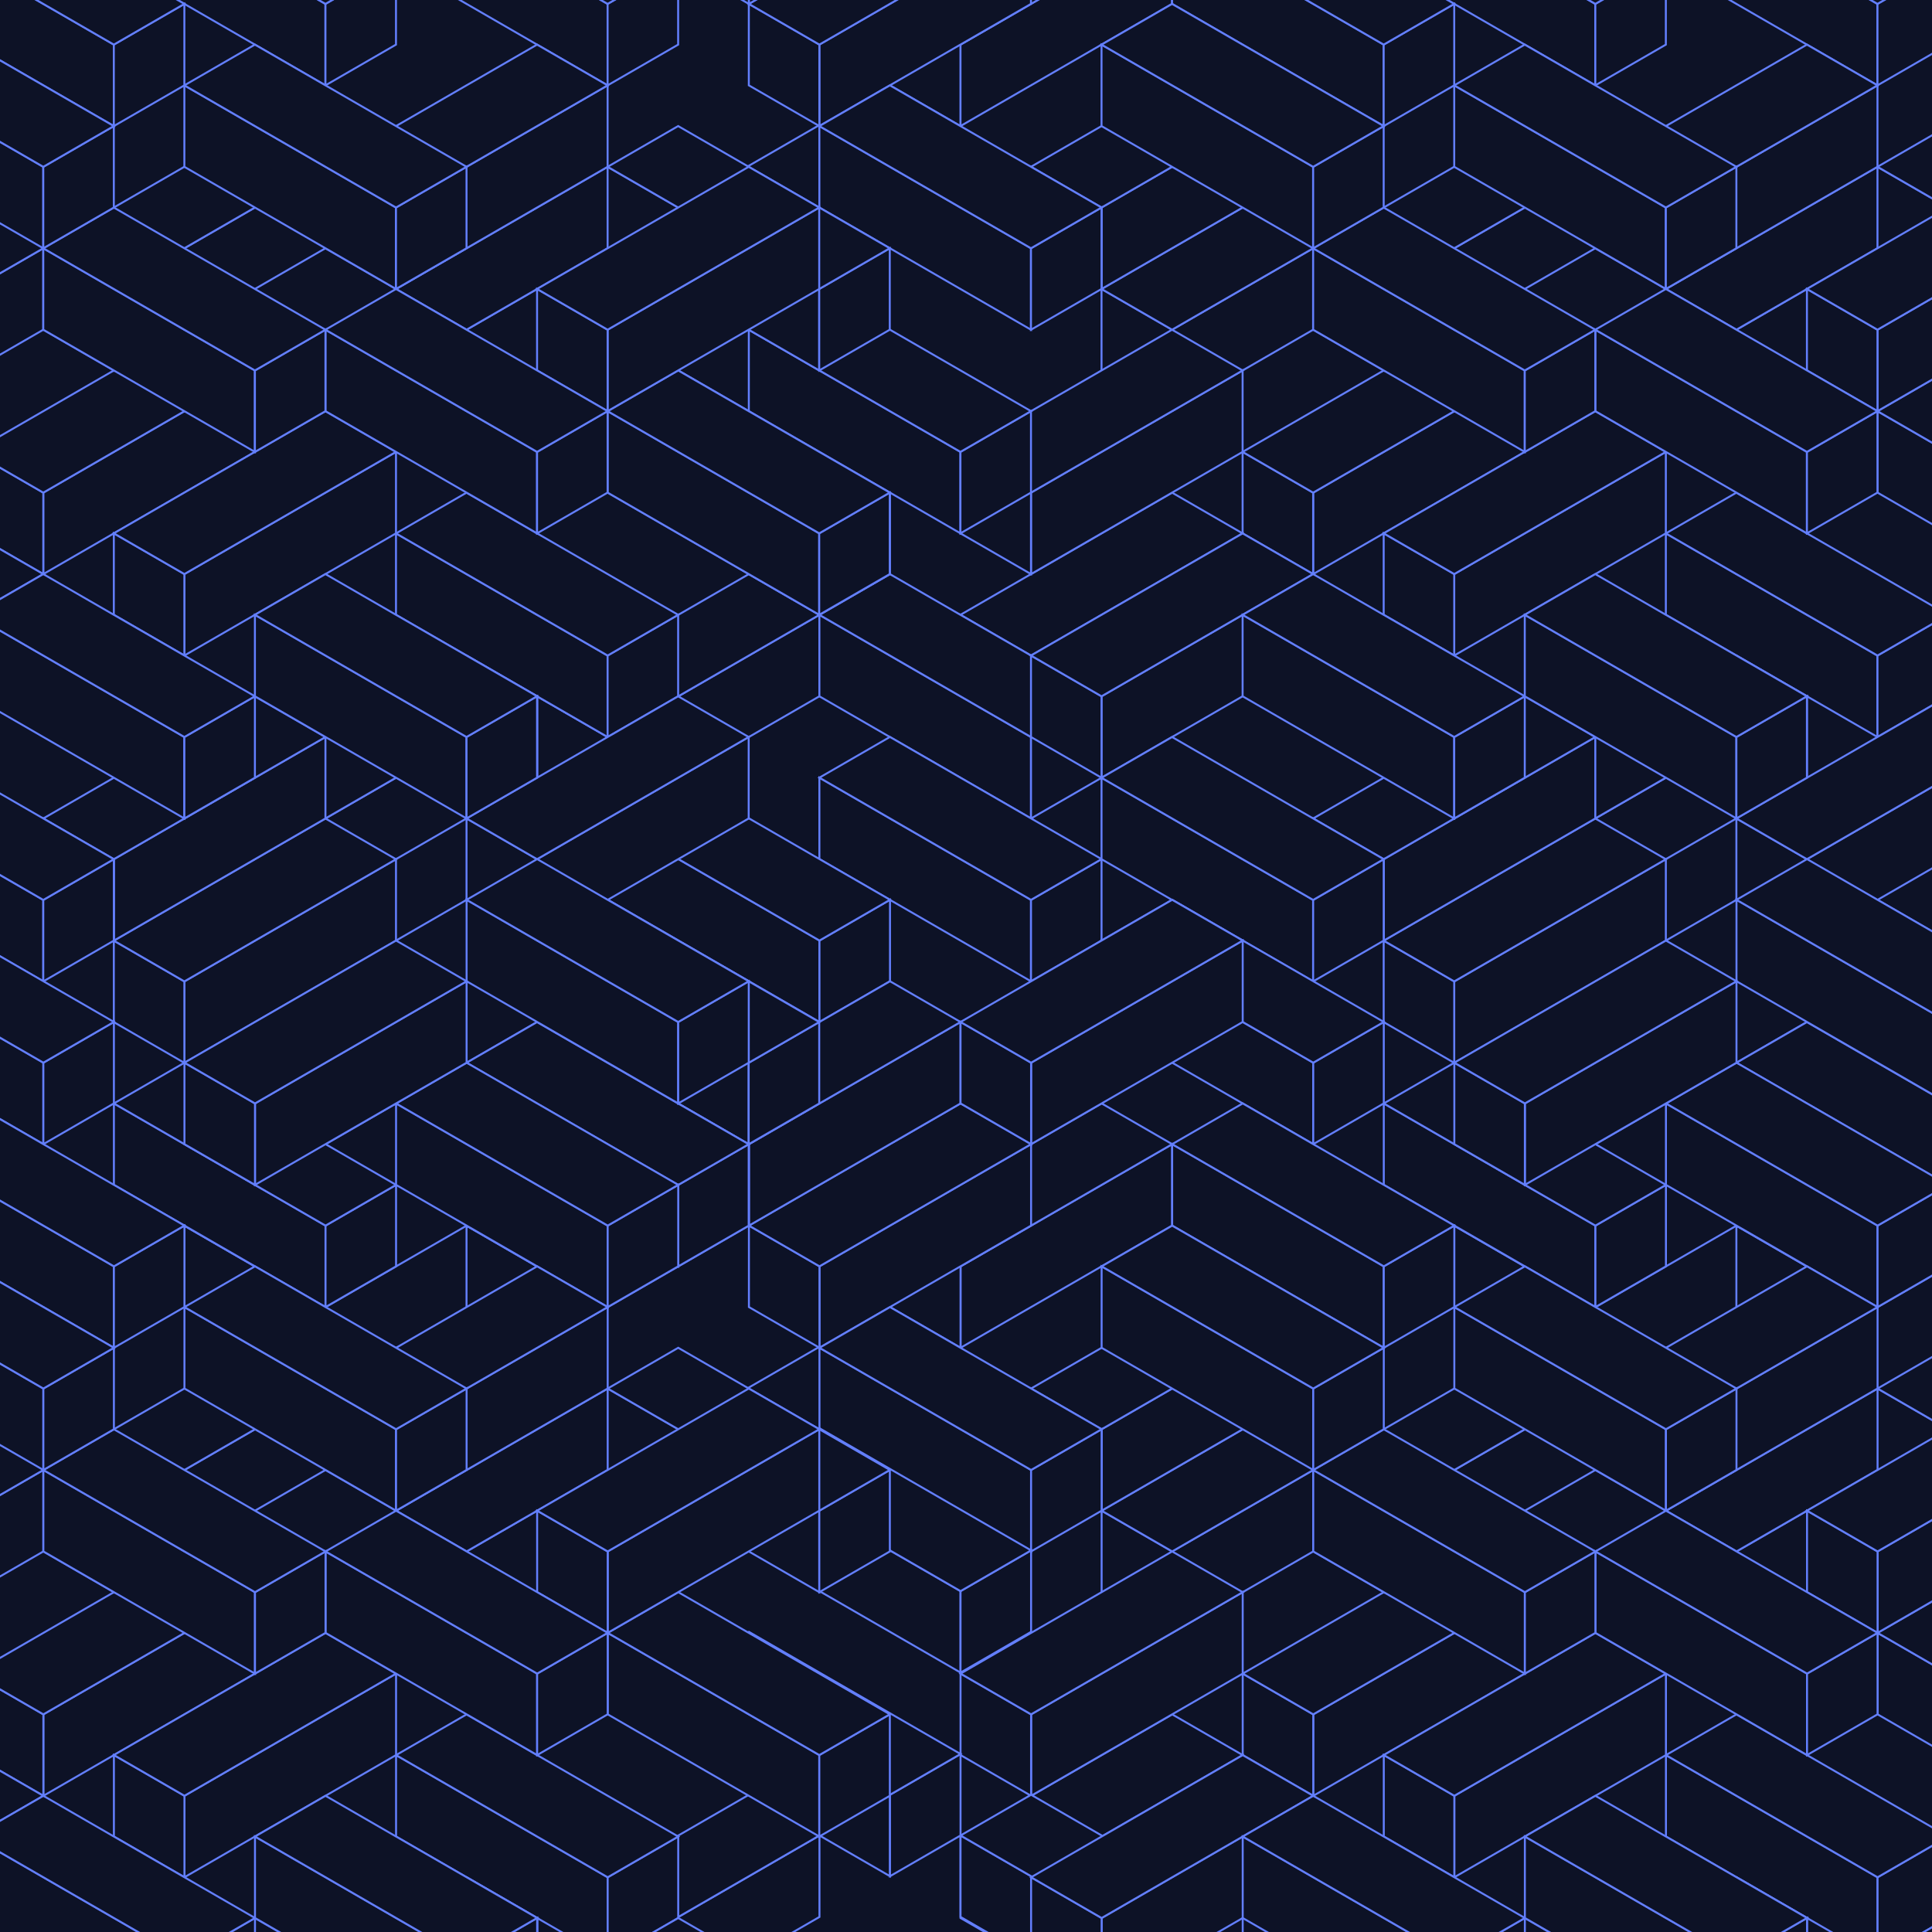 <?xml version="1.0" encoding="UTF-8"?>
<svg id="Calque_1" xmlns="http://www.w3.org/2000/svg" viewBox="0 0 985.99 985.99">
    <defs>
        <style>
            .cls-1 {
                fill: #0d1226;
                stroke: #637ffd;
                stroke-miterlimit: 10;
            }
        </style>
    </defs>
    <rect class="cls-1" x="-103.87" y="-49.97" width="1152.03" height="1080.76" />
    <g>
        <g>
            <polygon class="cls-1" points="886.16 209.84 886.16 168.27 994.16 105.92 994.16 147.49 886.16 209.84" />
            <polygon class="cls-1" points="886.16 209.84 850.16 189.06 850.16 147.48 886.16 168.27 886.16 209.84" />
            <polygon class="cls-1" points="958.16 85.14 850.16 147.48 886.16 168.27 994.16 105.92 958.16 85.14" />
        </g>
        <g>
            <polygon class="cls-1" points="814.16 43.56 814.16 1.99 706.16 -60.37 706.16 -18.8 814.16 43.56" />
            <polygon class="cls-1" points="814.16 43.56 850.16 22.77 850.16 -18.81 814.16 1.99 814.16 43.56" />
            <polygon class="cls-1" points="742.16 -81.15 850.16 -18.81 814.16 1.99 706.16 -60.37 742.16 -81.15" />
        </g>
        <g>
            <polygon class="cls-1" points="958.16 43.56 958.16 1.99 850.16 -60.37 850.16 -18.8 958.16 43.56" />
            <polygon class="cls-1" points="958.16 43.56 994.16 22.77 994.16 -18.81 958.16 1.99 958.16 43.56" />
            <polygon class="cls-1" points="886.16 -81.15 994.16 -18.81 958.16 1.99 850.16 -60.37 886.16 -81.15" />
        </g>
        <g>
            <polygon class="cls-1" points="1066.16 189.05 1066.16 147.48 958.16 85.13 958.16 126.7 1066.16 189.05" />
            <polygon class="cls-1" points="994.16 64.34 1102.16 126.69 1066.16 147.48 958.16 85.13 994.16 64.34" />
        </g>
        <g>
            <polygon class="cls-1" points="1066.16 313.76 1066.16 272.19 958.16 209.83 958.16 251.4 1066.16 313.76" />
            <polygon class="cls-1" points="994.16 189.05 1102.16 251.39 1066.16 272.19 958.16 209.83 994.16 189.05" />
        </g>
        <g>
            <polygon class="cls-1" points="958.16 376.13 958.16 334.56 850.16 272.21 850.16 313.78 958.16 376.13" />
            <polygon class="cls-1" points="958.16 376.13 994.16 355.35 994.16 313.77 958.16 334.56 958.16 376.13" />
            <polygon class="cls-1" points="886.16 251.42 994.16 313.77 958.16 334.56 850.16 272.21 886.16 251.42" />
        </g>
        <g>
            <polygon class="cls-1" points="598.16 209.84 598.16 168.27 706.16 105.92 706.16 147.49 598.16 209.84" />
            <polygon class="cls-1" points="598.16 209.84 562.16 189.06 562.16 147.48 598.16 168.27 598.16 209.84" />
            <polygon class="cls-1" points="670.16 85.14 562.16 147.48 598.16 168.27 706.16 105.92 670.16 85.14" />
        </g>
        <g>
            <polygon class="cls-1" points="346.16 188.53 346.16 146.96 454.16 84.61 454.16 126.17 346.16 188.53" />
            <polygon class="cls-1" points="346.16 188.53 310.16 167.74 310.16 126.17 346.16 146.96 346.16 188.53" />
            <polygon class="cls-1" points="418.16 63.82 310.16 126.17 346.16 146.96 454.16 84.61 418.16 63.82" />
        </g>
        <g>
            <polygon class="cls-1" points="562.16 147.48 562.16 105.91 670.16 43.56 670.16 85.13 562.16 147.48" />
            <polygon class="cls-1" points="562.16 147.48 526.16 126.7 526.16 85.12 562.16 105.91 562.16 147.48" />
            <polygon class="cls-1" points="634.16 22.77 526.16 85.12 562.16 105.91 670.16 43.56 634.16 22.77" />
        </g>
        <g>
            <polygon class="cls-1" points="670.16 292.99 670.16 251.42 778.16 189.07 778.16 230.64 670.16 292.99" />
            <polygon class="cls-1" points="670.16 292.99 634.16 272.21 634.16 230.63 670.16 251.42 670.16 292.99" />
            <polygon class="cls-1" points="742.16 168.28 634.16 230.63 670.16 251.42 778.16 189.07 742.16 168.28" />
        </g>
        <g>
            <polygon class="cls-1" points="526.16 376.13 526.16 334.56 634.16 272.21 634.16 313.78 526.16 376.13" />
            <polygon class="cls-1" points="526.16 376.13 490.16 355.35 490.16 313.77 526.16 334.56 526.16 376.13" />
            <polygon class="cls-1" points="598.16 251.42 490.16 313.77 526.16 334.56 634.16 272.21 598.16 251.42" />
        </g>
        <g>
            <polygon class="cls-1" points="526.16 292.98 526.16 251.41 634.16 189.06 634.16 230.63 526.16 292.98" />
            <polygon class="cls-1" points="526.16 292.98 490.16 272.2 490.16 230.62 526.16 251.41 526.16 292.98" />
            <polygon class="cls-1" points="598.16 168.27 490.16 230.62 526.16 251.41 634.16 189.06 598.16 168.27" />
        </g>
        <g>
            <polygon class="cls-1" points="490.16 64.34 490.16 22.77 598.16 -39.58 598.16 1.99 490.16 64.34" />
            <polygon class="cls-1" points="490.16 64.34 454.16 43.56 454.16 1.98 490.16 22.77 490.16 64.34" />
            <polygon class="cls-1" points="562.16 -60.37 454.16 1.98 490.16 22.77 598.16 -39.58 562.16 -60.37" />
        </g>
        <g>
            <polygon class="cls-1" points="418.16 64.33 418.16 22.76 526.16 -39.59 526.16 1.98 418.16 64.33" />
            <polygon class="cls-1" points="418.16 64.33 382.16 43.55 382.16 1.97 418.16 22.76 418.16 64.33" />
            <polygon class="cls-1" points="490.16 -60.38 382.16 1.97 418.16 22.76 526.16 -39.59 490.16 -60.38" />
        </g>
        <g>
            <polygon class="cls-1" points="382.16 1.99 382.16 -39.58 490.16 -101.93 490.16 -60.37 382.16 1.99" />
            <polygon class="cls-1" points="382.16 1.99 346.16 -18.8 346.16 -60.38 382.16 -39.58 382.16 1.99" />
        </g>
        <g>
            <polygon class="cls-1" points="850.16 147.48 850.16 105.91 958.16 43.56 958.16 85.13 850.16 147.48" />
            <polygon class="cls-1" points="850.16 147.48 814.16 126.7 814.16 85.12 850.16 105.91 850.16 147.48" />
            <polygon class="cls-1" points="922.16 22.77 814.16 85.12 850.16 105.91 958.16 43.56 922.16 22.77" />
        </g>
        <g>
            <polygon class="cls-1" points="706.16 189.04 706.16 147.47 814.16 85.12 814.16 126.69 706.16 189.04" />
            <polygon class="cls-1" points="706.16 189.04 670.16 168.26 670.16 126.68 706.16 147.47 706.16 189.04" />
            <polygon class="cls-1" points="778.16 64.33 670.16 126.68 706.16 147.47 814.16 85.12 778.16 64.33" />
        </g>
        <g>
            <polygon class="cls-1" points="742.16 334.54 742.16 292.97 850.16 230.62 850.16 272.19 742.16 334.54" />
            <polygon class="cls-1" points="742.16 334.54 706.16 313.76 706.16 272.18 742.16 292.97 742.16 334.54" />
            <polygon class="cls-1" points="814.16 209.83 706.16 272.18 742.16 292.97 850.16 230.62 814.16 209.83" />
        </g>
        <g>
            <polygon class="cls-1" points="814.16 459.25 814.16 417.68 922.16 355.33 922.16 396.9 814.16 459.25" />
            <polygon class="cls-1" points="814.16 459.25 778.16 438.47 778.16 396.89 814.16 417.68 814.16 459.25" />
            <polygon class="cls-1" points="886.16 334.54 778.16 396.89 814.16 417.68 922.16 355.33 886.16 334.54" />
        </g>
        <g>
            <polygon class="cls-1" points="922.16 480.05 922.16 438.48 1030.16 376.13 1030.16 417.7 922.16 480.05" />
            <polygon class="cls-1" points="922.16 480.05 886.16 459.27 886.16 417.69 922.16 438.48 922.16 480.05" />
            <polygon class="cls-1" points="994.16 355.35 886.16 417.69 922.16 438.48 1030.16 376.13 994.16 355.35" />
        </g>
        <g>
            <polygon class="cls-1" points="814.16 583.96 814.16 542.39 922.16 480.03 922.16 521.6 814.16 583.96" />
            <polygon class="cls-1" points="814.16 583.96 778.16 563.17 778.16 521.59 814.16 542.39 814.16 583.96" />
            <polygon class="cls-1" points="886.16 459.25 778.16 521.59 814.16 542.39 922.16 480.03 886.16 459.25" />
        </g>
        <g>
            <polygon class="cls-1" points="958.16 209.83 958.16 168.27 1066.16 105.91 1066.16 147.48 958.16 209.83" />
            <polygon class="cls-1" points="958.16 209.83 922.16 189.05 922.16 147.47 958.16 168.27 958.16 209.83" />
            <polygon class="cls-1" points="1030.16 85.13 922.16 147.47 958.16 168.27 1066.16 105.91 1030.16 85.13" />
        </g>
        <g>
            <polygon class="cls-1" points="850.16 147.48 850.16 105.91 742.16 43.56 742.16 85.13 850.16 147.48" />
            <polygon class="cls-1" points="850.16 147.48 886.16 126.7 886.16 85.12 850.16 105.91 850.16 147.48" />
            <polygon class="cls-1" points="778.16 22.77 886.16 85.12 850.16 105.91 742.16 43.56 778.16 22.77" />
        </g>
        <g>
            <polygon class="cls-1" points="706.16 64.34 706.16 22.77 598.16 -39.58 598.16 1.99 706.16 64.34" />
            <polygon class="cls-1" points="706.16 64.34 742.16 43.56 742.16 1.98 706.16 22.77 706.16 64.34" />
            <polygon class="cls-1" points="634.16 -60.37 742.16 1.98 706.16 22.77 598.16 -39.58 634.16 -60.37" />
        </g>
        <g>
            <polygon class="cls-1" points="922.16 272.19 922.16 230.62 814.16 168.27 814.16 209.83 922.16 272.19" />
            <polygon class="cls-1" points="922.16 272.19 958.16 251.4 958.16 209.82 922.16 230.62 922.16 272.19" />
            <polygon class="cls-1" points="850.16 147.48 958.16 209.82 922.16 230.62 814.16 168.27 850.16 147.48" />
        </g>
        <g>
            <polygon class="cls-1" points="778.16 230.63 778.16 189.06 670.16 126.71 670.16 168.27 778.16 230.63" />
            <polygon class="cls-1" points="778.16 230.63 814.16 209.84 814.16 168.27 778.16 189.06 778.16 230.63" />
            <polygon class="cls-1" points="706.16 105.92 814.16 168.27 778.16 189.06 670.16 126.71 706.16 105.92" />
        </g>
        <g>
            <polygon class="cls-1" points="310.17 417.7 310.17 376.13 418.17 313.78 418.17 355.35 310.17 417.7" />
            <polygon class="cls-1" points="310.17 417.7 274.17 396.92 274.17 355.34 310.17 376.13 310.17 417.7" />
            <polygon class="cls-1" points="382.17 292.99 274.17 355.34 310.17 376.13 418.17 313.78 382.17 292.99" />
        </g>
        <g>
            <polygon class="cls-1" points="526.17 417.71 526.17 376.14 418.17 313.79 418.17 355.36 526.17 417.71" />
            <polygon class="cls-1" points="526.17 417.71 562.17 396.93 562.17 355.35 526.17 376.14 526.17 417.71" />
            <polygon class="cls-1" points="454.17 293 562.17 355.35 526.17 376.14 418.17 313.79 454.17 293" />
        </g>
        <g>
            <polygon class="cls-1" points="418.17 313.78 418.17 272.21 310.17 209.85 310.17 251.42 418.17 313.78" />
            <polygon class="cls-1" points="418.17 313.78 454.17 292.99 454.17 251.41 418.17 272.21 418.17 313.78" />
            <polygon class="cls-1" points="346.17 189.07 454.17 251.41 418.17 272.21 310.17 209.85 346.17 189.07" />
        </g>
        <g>
            <polygon class="cls-1" points="526.17 500.81 526.17 459.24 418.17 396.88 418.17 438.45 526.17 500.81" />
            <polygon class="cls-1" points="526.17 500.81 562.17 480.02 562.17 438.44 526.17 459.24 526.17 500.81" />
            <polygon class="cls-1" points="454.17 376.1 562.17 438.44 526.17 459.24 418.17 396.88 454.17 376.1" />
        </g>
        <g>
            <polygon class="cls-1" points="418.21 521.57 418.21 480 310.21 417.64 310.21 459.21 418.21 521.57" />
            <polygon class="cls-1" points="418.21 521.57 454.21 500.78 454.21 459.2 418.21 480 418.21 521.57" />
            <polygon class="cls-1" points="346.21 396.86 454.21 459.2 418.21 480 310.21 417.64 346.21 396.86" />
        </g>
        <g>
            <polygon class="cls-1" points="670.16 126.71 670.16 85.14 562.16 22.78 562.16 64.35 670.16 126.71" />
            <polygon class="cls-1" points="670.16 126.71 706.16 105.92 706.16 64.34 670.16 85.14 670.16 126.71" />
            <polygon class="cls-1" points="598.16 2 706.16 64.34 670.16 85.14 562.16 22.78 598.16 2" />
        </g>
        <g>
            <polygon class="cls-1" points="526.16 168.27 526.16 126.7 418.16 64.34 418.16 105.91 526.16 168.27" />
            <polygon class="cls-1" points="526.16 168.27 562.16 147.48 562.16 105.9 526.16 126.7 526.16 168.27" />
            <polygon class="cls-1" points="454.16 43.56 562.16 105.9 526.16 126.7 418.16 64.34 454.16 43.56" />
        </g>
        <g>
            <polygon class="cls-1" points="742.16 542.43 742.16 500.86 850.16 438.5 850.16 480.07 742.16 542.43" />
            <polygon class="cls-1" points="742.16 542.43 706.16 521.64 706.16 480.06 742.16 500.86 742.16 542.43" />
            <polygon class="cls-1" points="814.16 417.72 706.16 480.06 742.16 500.86 850.16 438.5 814.16 417.72" />
        </g>
        <g>
            <polygon class="cls-1" points="706.16 480.06 706.16 438.49 814.16 376.14 814.16 417.71 706.16 480.06" />
            <polygon class="cls-1" points="706.16 480.06 670.16 459.28 670.16 417.7 706.16 438.49 706.16 480.06" />
            <polygon class="cls-1" points="778.16 355.36 670.16 417.7 706.16 438.49 814.16 376.14 778.16 355.36" />
        </g>
        <g>
            <polygon class="cls-1" points="562.16 396.92 562.16 355.35 670.16 292.99 670.16 334.56 562.16 396.92" />
            <polygon class="cls-1" points="562.16 396.92 526.16 376.13 526.16 334.55 562.16 355.35 562.16 396.92" />
            <polygon class="cls-1" points="634.16 272.21 526.16 334.55 562.16 355.35 670.16 292.99 634.16 272.21" />
        </g>
        <g>
            <polygon class="cls-1" points="670.16 500.85 670.16 459.28 562.16 396.93 562.16 438.49 670.16 500.85" />
            <polygon class="cls-1" points="670.16 500.85 706.16 480.06 706.16 438.48 670.16 459.28 670.16 500.85" />
            <polygon class="cls-1" points="598.16 376.14 706.16 438.48 670.16 459.28 562.16 396.93 598.16 376.14" />
        </g>
        <g>
            <polygon class="cls-1" points="490.16 272.18 490.16 230.61 382.16 168.26 382.16 209.82 490.16 272.18" />
            <polygon class="cls-1" points="490.16 272.18 526.16 251.39 526.16 209.82 490.16 230.61 490.16 272.18" />
            <polygon class="cls-1" points="418.16 147.47 526.16 209.82 490.16 230.61 382.16 168.26 418.16 147.47" />
        </g>
        <g>
            <polygon class="cls-1" points="742.16 417.7 742.16 376.13 634.16 313.78 634.16 355.35 742.16 417.7" />
            <polygon class="cls-1" points="742.16 417.7 778.16 396.92 778.16 355.34 742.16 376.13 742.16 417.7" />
            <polygon class="cls-1" points="670.16 292.99 778.16 355.34 742.16 376.13 634.16 313.78 670.16 292.99" />
        </g>
        <g>
            <polygon class="cls-1" points="886.16 417.69 886.16 376.12 778.16 313.77 778.16 355.34 886.16 417.69" />
            <polygon class="cls-1" points="886.16 417.69 922.16 396.91 922.16 355.33 886.16 376.12 886.16 417.69" />
            <polygon class="cls-1" points="814.16 292.98 922.16 355.33 886.16 376.12 778.16 313.77 814.16 292.98" />
        </g>
        <g>
            <polygon class="cls-1" points="1030.16 583.96 1030.16 542.39 922.16 480.03 922.16 521.6 1030.16 583.96" />
            <polygon class="cls-1" points="958.16 459.25 1066.16 521.59 1030.16 542.39 922.16 480.03 958.16 459.25" />
        </g>
        <g>
            <polygon class="cls-1" points="922.16 687.89 922.16 646.32 1030.16 583.97 1030.16 625.54 922.16 687.89" />
            <polygon class="cls-1" points="922.16 687.89 886.16 667.11 886.16 625.53 922.16 646.32 922.16 687.89" />
            <polygon class="cls-1" points="994.16 563.18 886.16 625.53 922.16 646.32 1030.16 583.97 994.16 563.18" />
        </g>
        <g>
            <polygon class="cls-1" points="778.16 687.88 778.16 646.31 886.16 583.96 886.16 625.53 778.16 687.88" />
            <polygon class="cls-1" points="778.16 687.88 742.16 667.1 742.16 625.52 778.16 646.31 778.16 687.88" />
            <polygon class="cls-1" points="850.16 563.17 742.16 625.52 778.16 646.31 886.16 583.96 850.16 563.17" />
        </g>
        <g>
            <polygon class="cls-1" points="994.16 646.31 994.16 604.74 886.16 542.39 886.16 583.96 994.16 646.31" />
            <polygon class="cls-1" points="922.16 521.6 1030.16 583.95 994.16 604.74 886.16 542.39 922.16 521.6" />
        </g>
        <g>
            <g>
                <polygon class="cls-1" points="886.21 833.34 886.21 791.77 994.21 729.42 994.21 770.99 886.21 833.34" />
                <polygon class="cls-1" points="886.21 833.34 850.21 812.56 850.21 770.98 886.21 791.77 886.21 833.34" />
                <polygon class="cls-1" points="958.21 708.64 850.21 770.98 886.21 791.77 994.21 729.42 958.21 708.64" />
            </g>
            <g>
                <polygon class="cls-1" points="814.21 667.06 814.21 625.49 706.21 563.13 706.21 604.7 814.21 667.06" />
                <polygon class="cls-1" points="814.21 667.06 850.21 646.27 850.21 604.69 814.21 625.49 814.21 667.06" />
                <polygon class="cls-1" points="742.21 542.35 850.21 604.69 814.21 625.49 706.21 563.13 742.21 542.35" />
            </g>
            <g>
                <polygon class="cls-1" points="670.21 583.91 670.21 542.34 562.21 479.99 562.21 521.56 670.21 583.91" />
                <polygon class="cls-1" points="670.21 583.91 706.21 563.12 706.21 521.55 670.21 542.34 670.21 583.91" />
                <polygon class="cls-1" points="598.21 459.2 706.21 521.55 670.21 542.34 562.21 479.99 598.21 459.2" />
            </g>
            <g>
                <polygon class="cls-1" points="958.21 667.06 958.21 625.49 850.21 563.13 850.21 604.7 958.21 667.06" />
                <polygon class="cls-1" points="958.21 667.06 994.21 646.27 994.21 604.69 958.21 625.49 958.21 667.06" />
                <polygon class="cls-1" points="886.21 542.35 994.21 604.69 958.21 625.49 850.21 563.13 886.21 542.35" />
            </g>
            <g>
                <polygon class="cls-1" points="994.21 563.13 994.21 521.57 886.21 459.21 886.21 500.78 994.21 563.13" />
                <polygon class="cls-1"
                    points="922.21 438.43 1030.21 500.77 994.21 521.57 886.21 459.21 922.21 438.43" />
            </g>
            <g>
                <polygon class="cls-1"
                    points="1066.21 812.55 1066.21 770.98 958.21 708.63 958.21 750.2 1066.21 812.55" />
                <polygon class="cls-1"
                    points="994.21 687.84 1102.21 750.19 1066.21 770.98 958.21 708.63 994.21 687.84" />
            </g>
            <g>
                <polygon class="cls-1"
                    points="1066.21 937.26 1066.21 895.69 958.21 833.33 958.21 874.9 1066.21 937.26" />
                <polygon class="cls-1"
                    points="994.21 812.55 1102.21 874.89 1066.21 895.69 958.21 833.33 994.21 812.55" />
            </g>
            <g>
                <polygon class="cls-1" points="958.21 999.63 958.21 958.06 850.21 895.71 850.21 937.28 958.21 999.63" />
                <polygon class="cls-1" points="958.21 999.63 994.21 978.85 994.21 937.27 958.21 958.06 958.21 999.63" />
                <polygon class="cls-1" points="886.21 874.92 994.21 937.27 958.21 958.06 850.21 895.71 886.21 874.92" />
            </g>
            <g>
                <polygon class="cls-1" points="778.21 604.7 778.21 563.13 886.21 500.78 886.21 542.35 778.21 604.7" />
                <polygon class="cls-1" points="778.21 604.7 742.21 583.92 742.21 542.34 778.21 563.13 778.21 604.7" />
                <polygon class="cls-1" points="850.21 480 742.21 542.34 778.21 563.13 886.21 500.78 850.21 480" />
            </g>
            <g>
                <polygon class="cls-1" points="598.21 833.34 598.21 791.77 706.21 729.42 706.21 770.99 598.21 833.34" />
                <polygon class="cls-1" points="598.21 833.34 562.21 812.56 562.21 770.98 598.21 791.77 598.21 833.34" />
                <polygon class="cls-1" points="670.21 708.64 562.21 770.98 598.21 791.77 706.21 729.42 670.21 708.64" />
            </g>
            <g>
                <polygon class="cls-1" points="346.21 812.03 346.21 770.46 454.21 708.11 454.21 749.67 346.21 812.03" />
                <polygon class="cls-1" points="346.21 812.03 310.21 791.24 310.21 749.66 346.21 770.46 346.21 812.03" />
                <polygon class="cls-1" points="418.21 687.32 310.21 749.66 346.21 770.46 454.21 708.11 418.21 687.32" />
            </g>
            <g>
                <polygon class="cls-1" points="562.21 770.98 562.21 729.41 670.21 667.06 670.21 708.63 562.21 770.98" />
                <polygon class="cls-1" points="562.21 770.98 526.21 750.2 526.21 708.62 562.21 729.41 562.21 770.98" />
                <polygon class="cls-1" points="634.21 646.27 526.21 708.62 562.21 729.41 670.21 667.06 634.21 646.27" />
            </g>
            <g>
                <polygon class="cls-1" points="670.21 916.49 670.21 874.92 778.21 812.57 778.21 854.14 670.21 916.49" />
                <polygon class="cls-1" points="670.21 916.49 634.21 895.71 634.21 854.13 670.21 874.92 670.21 916.49" />
                <polygon class="cls-1" points="742.21 791.78 634.21 854.13 670.21 874.92 778.21 812.57 742.21 791.78" />
            </g>
            <g>
                <polygon class="cls-1" points="526.21 999.63 526.21 958.06 634.21 895.71 634.21 937.28 526.21 999.63" />
                <polygon class="cls-1" points="526.21 999.63 490.21 978.85 490.21 937.27 526.21 958.06 526.21 999.63" />
                <polygon class="cls-1" points="598.21 874.92 490.21 937.27 526.21 958.06 634.21 895.71 598.21 874.92" />
            </g>
            <g>
                <polygon class="cls-1" points="526.21 916.48 526.21 874.91 634.21 812.56 634.21 854.13 526.21 916.48" />
                <polygon class="cls-1" points="526.21 916.48 490.21 895.7 490.21 854.12 526.21 874.91 526.21 916.48" />
                <polygon class="cls-1" points="598.21 791.77 490.21 854.12 526.21 874.91 634.21 812.56 598.21 791.77" />
            </g>
            <g>
                <polygon class="cls-1" points="490.21 687.84 490.21 646.27 598.21 583.92 598.21 625.49 490.21 687.84" />
                <polygon class="cls-1" points="490.21 687.84 454.21 667.06 454.21 625.48 490.21 646.27 490.21 687.84" />
                <polygon class="cls-1" points="562.21 563.13 454.21 625.48 490.21 646.27 598.21 583.92 562.21 563.13" />
            </g>
            <g>
                <polygon class="cls-1" points="418.21 687.83 418.21 646.26 526.21 583.91 526.21 625.48 418.21 687.83" />
                <polygon class="cls-1" points="418.21 687.83 382.21 667.05 382.21 625.47 418.21 646.26 418.21 687.83" />
                <polygon class="cls-1" points="490.21 563.12 382.21 625.47 418.21 646.26 526.21 583.91 490.21 563.12" />
            </g>
            <g>
                <polygon class="cls-1" points="382.21 625.49 382.21 583.92 490.21 521.57 490.21 563.13 382.21 625.49" />
                <polygon class="cls-1" points="382.21 625.49 346.21 604.7 346.21 563.12 382.21 583.92 382.21 625.49" />
                <polygon class="cls-1" points="454.21 500.78 346.21 563.12 382.21 583.92 490.21 521.57 454.21 500.78" />
            </g>
            <g>
                <polygon class="cls-1" points="526.21 583.92 526.21 542.35 634.21 480 634.21 521.57 526.21 583.92" />
                <polygon class="cls-1" points="526.21 583.92 490.21 563.13 490.21 521.56 526.21 542.35 526.21 583.92" />
                <polygon class="cls-1" points="598.21 459.21 490.21 521.56 526.21 542.35 634.21 480 598.21 459.21" />
            </g>
            <g>
                <polygon class="cls-1" points="850.21 770.98 850.21 729.41 958.21 667.06 958.21 708.63 850.21 770.98" />
                <polygon class="cls-1" points="850.21 770.98 814.21 750.2 814.21 708.62 850.21 729.41 850.21 770.98" />
                <polygon class="cls-1" points="922.21 646.27 814.21 708.62 850.21 729.41 958.21 667.06 922.21 646.27" />
            </g>
            <g>
                <polygon class="cls-1" points="706.21 812.54 706.21 770.97 814.21 708.62 814.21 750.19 706.21 812.54" />
                <polygon class="cls-1" points="706.21 812.54 670.21 791.76 670.21 750.18 706.21 770.97 706.21 812.54" />
                <polygon class="cls-1" points="778.21 687.83 670.21 750.18 706.21 770.97 814.21 708.62 778.21 687.83" />
            </g>
            <g>
                <polygon class="cls-1" points="742.21 958.04 742.21 916.47 850.21 854.12 850.21 895.69 742.21 958.04" />
                <polygon class="cls-1" points="742.21 958.04 706.21 937.26 706.21 895.68 742.21 916.47 742.21 958.04" />
                <polygon class="cls-1" points="814.21 833.33 706.21 895.68 742.21 916.47 850.21 854.12 814.21 833.33" />
            </g>
            <g>
                <polygon class="cls-1"
                    points="814.21 1082.75 814.21 1041.18 922.21 978.83 922.21 1020.4 814.21 1082.75" />
                <polygon class="cls-1"
                    points="886.21 958.04 778.21 1020.39 814.21 1041.18 922.21 978.83 886.21 958.04" />
            </g>
            <polygon class="cls-1" points="994.21 978.85 886.21 1041.19 922.21 1061.98 1030.21 999.63 994.21 978.85" />
            <g>
                <polygon class="cls-1"
                    points="958.21 833.33 958.21 791.77 1066.21 729.41 1066.21 770.98 958.21 833.33" />
                <polygon class="cls-1" points="958.21 833.33 922.21 812.55 922.21 770.97 958.21 791.77 958.21 833.33" />
                <polygon class="cls-1"
                    points="1030.21 708.63 922.21 770.97 958.21 791.77 1066.21 729.41 1030.21 708.63" />
            </g>
            <g>
                <polygon class="cls-1" points="850.21 770.98 850.21 729.41 742.21 667.06 742.21 708.63 850.21 770.98" />
                <polygon class="cls-1" points="850.21 770.98 886.21 750.2 886.21 708.62 850.21 729.41 850.21 770.98" />
                <polygon class="cls-1" points="778.21 646.27 886.21 708.62 850.21 729.41 742.21 667.06 778.21 646.27" />
            </g>
            <g>
                <polygon class="cls-1" points="706.21 687.84 706.21 646.27 598.21 583.92 598.21 625.49 706.21 687.84" />
                <polygon class="cls-1" points="706.21 687.84 742.21 667.06 742.21 625.48 706.21 646.27 706.21 687.84" />
                <polygon class="cls-1" points="634.21 563.13 742.21 625.48 706.21 646.27 598.21 583.92 634.21 563.13" />
            </g>
            <g>
                <polygon class="cls-1" points="922.21 895.69 922.21 854.12 814.21 791.77 814.21 833.33 922.21 895.69" />
                <polygon class="cls-1" points="922.21 895.69 958.21 874.9 958.21 833.32 922.21 854.12 922.21 895.69" />
                <polygon class="cls-1" points="850.21 770.98 958.21 833.32 922.21 854.12 814.21 791.77 850.21 770.98" />
            </g>
            <g>
                <polygon class="cls-1" points="778.21 854.13 778.21 812.56 670.21 750.21 670.21 791.77 778.21 854.13" />
                <polygon class="cls-1" points="778.21 854.13 814.21 833.34 814.21 791.77 778.21 812.56 778.21 854.13" />
                <polygon class="cls-1" points="706.21 729.42 814.21 791.77 778.21 812.56 670.21 750.21 706.21 729.42" />
            </g>
            <g>
                <polygon class="cls-1"
                    points="310.21 1040.65 310.21 999.09 418.21 936.73 418.21 978.3 310.21 1040.65" />
                <polygon class="cls-1"
                    points="310.21 1040.65 274.21 1019.87 274.21 978.29 310.21 999.09 310.21 1040.65" />
                <polygon class="cls-1" points="382.21 915.95 274.21 978.29 310.21 999.09 418.21 936.73 382.21 915.95" />
            </g>
            <g>
                <polygon class="cls-1"
                    points="598.21 1040.65 598.21 999.09 490.21 936.73 490.21 978.3 598.21 1040.65" />
                <polygon class="cls-1"
                    points="598.21 1040.65 634.21 1019.87 634.21 978.29 598.21 999.09 598.21 1040.65" />
                <polygon class="cls-1" points="526.21 915.95 634.21 978.29 598.21 999.09 490.21 936.73 526.21 915.95" />
            </g>
            <g>
                <polygon class="cls-1" points="454.21 957.52 454.21 915.95 346.21 853.59 346.21 895.16 454.21 957.52" />
                <polygon class="cls-1" points="454.21 957.52 490.21 936.73 490.21 895.15 454.21 915.95 454.21 957.52" />
                <polygon class="cls-1" points="382.21 832.81 490.21 895.15 454.21 915.95 346.21 853.59 382.21 832.81" />
            </g>
            <g>
                <polygon class="cls-1" points="670.21 750.21 670.21 708.64 562.21 646.28 562.21 687.85 670.21 750.21" />
                <polygon class="cls-1" points="670.21 750.21 706.21 729.42 706.21 687.84 670.21 708.64 670.21 750.21" />
                <polygon class="cls-1" points="598.21 625.5 706.21 687.84 670.21 708.64 562.21 646.28 598.21 625.5" />
            </g>
            <g>
                <polygon class="cls-1" points="526.21 791.77 526.21 750.2 418.21 687.84 418.21 729.41 526.21 791.77" />
                <polygon class="cls-1" points="526.21 791.77 562.21 770.98 562.21 729.4 526.21 750.2 526.21 791.77" />
                <polygon class="cls-1" points="454.21 667.06 562.21 729.4 526.21 750.2 418.21 687.84 454.21 667.06" />
            </g>
            <polygon class="cls-1" points="778.21 978.86 670.21 1041.2 706.21 1061.99 814.21 999.64 778.21 978.86" />
            <g>
                <polygon class="cls-1"
                    points="562.21 1020.42 562.21 978.85 670.21 916.49 670.21 958.06 562.21 1020.42" />
                <polygon class="cls-1"
                    points="562.21 1020.42 526.21 999.63 526.21 958.05 562.21 978.85 562.21 1020.42" />
                <polygon class="cls-1" points="634.21 895.71 526.21 958.05 562.21 978.85 670.21 916.49 634.21 895.71" />
            </g>
            <g>
                <polygon class="cls-1" points="490.21 853.6 490.21 812.03 382.21 749.67 382.21 791.24 490.21 853.6" />
                <polygon class="cls-1" points="490.21 853.6 526.21 832.81 526.21 791.23 490.21 812.03 490.21 853.6" />
                <polygon class="cls-1" points="418.21 728.89 526.21 791.23 490.21 812.03 382.21 749.67 418.21 728.89" />
            </g>
            <g>
                <polygon class="cls-1" points="742.21 1041.2 742.21 999.63 634.21 937.28 634.21 978.85 742.21 1041.2" />
                <polygon class="cls-1"
                    points="742.21 1041.2 778.21 1020.42 778.21 978.84 742.21 999.63 742.21 1041.2" />
                <polygon class="cls-1" points="670.21 916.49 778.21 978.84 742.21 999.63 634.21 937.28 670.21 916.49" />
            </g>
            <g>
                <polygon class="cls-1"
                    points="886.21 1041.19 886.21 999.62 778.21 937.27 778.21 978.84 886.21 1041.19" />
                <polygon class="cls-1"
                    points="886.21 1041.19 922.21 1020.41 922.21 978.83 886.21 999.62 886.21 1041.19" />
                <polygon class="cls-1" points="814.21 916.48 922.21 978.83 886.21 999.62 778.21 937.27 814.21 916.48" />
            </g>
        </g>
    </g>
    <g>
        <g>
            <polygon class="cls-1" points="238.09 209.84 238.09 168.27 346.09 105.92 346.09 147.49 238.09 209.84" />
            <polygon class="cls-1" points="238.09 209.84 202.09 189.06 202.09 147.48 238.09 168.27 238.09 209.84" />
            <polygon class="cls-1" points="310.09 85.14 202.09 147.48 238.09 168.27 346.09 105.92 310.09 85.14" />
        </g>
        <g>
            <polygon class="cls-1" points="166.09 43.56 166.09 1.99 58.09 -60.37 58.09 -18.8 166.09 43.56" />
            <polygon class="cls-1" points="166.09 43.56 202.09 22.77 202.09 -18.81 166.09 1.99 166.09 43.56" />
            <polygon class="cls-1" points="94.09 -81.15 202.09 -18.81 166.09 1.99 58.09 -60.37 94.09 -81.15" />
        </g>
        <g>
            <polygon class="cls-1" points="310.09 43.56 310.09 1.99 202.09 -60.37 202.09 -18.8 310.09 43.56" />
            <polygon class="cls-1" points="310.09 43.56 346.09 22.77 346.09 -18.81 310.09 1.99 310.09 43.56" />
            <polygon class="cls-1" points="238.09 -81.15 346.09 -18.81 310.09 1.99 202.09 -60.37 238.09 -81.15" />
        </g>
        <g>
            <polygon class="cls-1" points="418.09 189.05 418.09 147.48 310.09 85.13 310.09 126.7 418.09 189.05" />
            <polygon class="cls-1" points="418.09 189.05 454.09 168.27 454.09 126.69 418.09 147.48 418.09 189.05" />
            <polygon class="cls-1" points="346.09 64.34 454.09 126.69 418.09 147.48 310.09 85.13 346.09 64.34" />
        </g>
        <g>
            <polygon class="cls-1" points="418.09 313.76 418.09 272.19 310.09 209.83 310.09 251.4 418.09 313.76" />
            <polygon class="cls-1" points="418.09 313.76 454.09 292.97 454.09 251.39 418.09 272.19 418.09 313.76" />
            <polygon class="cls-1" points="346.09 189.05 454.09 251.39 418.09 272.19 310.09 209.83 346.09 189.05" />
        </g>
        <g>
            <polygon class="cls-1" points="310.09 376.13 310.09 334.56 202.09 272.21 202.09 313.78 310.09 376.13" />
            <polygon class="cls-1" points="310.09 376.13 346.09 355.35 346.09 313.77 310.09 334.56 310.09 376.13" />
            <polygon class="cls-1" points="238.09 251.42 346.09 313.77 310.09 334.56 202.09 272.21 238.09 251.42" />
        </g>
        <g>
            <polygon class="cls-1" points="-49.91 209.84 -49.91 168.27 58.09 105.92 58.09 147.49 -49.91 209.84" />
            <polygon class="cls-1" points="22.09 85.14 -85.91 147.48 -49.91 168.27 58.09 105.92 22.09 85.14" />
        </g>
        <g>
            <polygon class="cls-1" points="-85.91 147.48 -85.91 105.91 22.09 43.56 22.09 85.13 -85.91 147.48" />
            <polygon class="cls-1" points="-13.91 22.77 -121.91 85.12 -85.91 105.91 22.09 43.56 -13.91 22.77" />
        </g>
        <g>
            <polygon class="cls-1" points="22.09 292.99 22.09 251.42 130.09 189.07 130.09 230.64 22.09 292.99" />
            <polygon class="cls-1" points="22.09 292.99 -13.91 272.21 -13.91 230.63 22.09 251.42 22.09 292.99" />
            <polygon class="cls-1" points="94.09 168.28 -13.91 230.63 22.09 251.42 130.09 189.07 94.09 168.28" />
        </g>
        <g>
            <polygon class="cls-1" points="202.09 147.48 202.09 105.91 310.09 43.56 310.09 85.13 202.09 147.48" />
            <polygon class="cls-1" points="202.09 147.48 166.09 126.7 166.09 85.12 202.09 105.91 202.09 147.48" />
            <polygon class="cls-1" points="274.09 22.77 166.09 85.12 202.09 105.91 310.09 43.56 274.09 22.77" />
        </g>
        <g>
            <polygon class="cls-1" points="58.09 189.04 58.09 147.47 166.09 85.12 166.09 126.69 58.09 189.04" />
            <polygon class="cls-1" points="58.09 189.04 22.09 168.26 22.09 126.68 58.09 147.47 58.09 189.04" />
            <polygon class="cls-1" points="130.09 64.33 22.09 126.68 58.09 147.47 166.09 85.12 130.09 64.33" />
        </g>
        <g>
            <polygon class="cls-1" points="94.09 334.54 94.09 292.97 202.09 230.62 202.09 272.19 94.09 334.54" />
            <polygon class="cls-1" points="94.09 334.54 58.09 313.76 58.09 272.18 94.09 292.97 94.09 334.54" />
            <polygon class="cls-1" points="166.09 209.83 58.09 272.18 94.09 292.97 202.09 230.62 166.09 209.83" />
        </g>
        <g>
            <polygon class="cls-1" points="166.09 459.25 166.09 417.68 274.09 355.33 274.09 396.9 166.09 459.25" />
            <polygon class="cls-1" points="166.09 459.25 130.09 438.47 130.09 396.89 166.09 417.68 166.09 459.25" />
            <polygon class="cls-1" points="238.09 334.54 130.09 396.89 166.09 417.68 274.09 355.33 238.09 334.54" />
        </g>
        <g>
            <polygon class="cls-1" points="274.09 480.05 274.09 438.48 382.09 376.13 382.09 417.7 274.09 480.05" />
            <polygon class="cls-1" points="274.09 480.05 238.09 459.27 238.09 417.69 274.09 438.48 274.09 480.05" />
            <polygon class="cls-1" points="346.09 355.35 238.09 417.69 274.09 438.48 382.09 376.13 346.09 355.35" />
        </g>
        <g>
            <polygon class="cls-1" points="166.09 583.96 166.09 542.39 274.09 480.03 274.09 521.6 166.09 583.96" />
            <polygon class="cls-1" points="166.09 583.96 130.09 563.17 130.09 521.59 166.09 542.39 166.09 583.96" />
            <polygon class="cls-1" points="238.09 459.25 130.09 521.59 166.09 542.39 274.09 480.03 238.09 459.25" />
        </g>
        <g>
            <polygon class="cls-1" points="310.09 209.83 310.09 168.27 418.09 105.91 418.09 147.48 310.09 209.83" />
            <polygon class="cls-1" points="310.09 209.83 274.09 189.05 274.09 147.47 310.09 168.27 310.09 209.83" />
            <polygon class="cls-1" points="382.09 85.13 274.09 147.47 310.09 168.27 418.09 105.91 382.09 85.13" />
        </g>
        <g>
            <polygon class="cls-1" points="202.09 147.48 202.09 105.91 94.09 43.56 94.09 85.13 202.09 147.48" />
            <polygon class="cls-1" points="202.09 147.48 238.09 126.7 238.09 85.12 202.09 105.91 202.09 147.48" />
            <polygon class="cls-1" points="130.09 22.77 238.09 85.12 202.09 105.91 94.09 43.56 130.09 22.77" />
        </g>
        <g>
            <polygon class="cls-1" points="58.09 64.34 58.09 22.77 -49.91 -39.58 -49.91 1.99 58.09 64.34" />
            <polygon class="cls-1" points="58.09 64.34 94.09 43.56 94.09 1.98 58.09 22.77 58.09 64.34" />
            <polygon class="cls-1" points="-13.91 -60.37 94.09 1.98 58.09 22.77 -49.91 -39.58 -13.91 -60.37" />
        </g>
        <g>
            <polygon class="cls-1" points="274.09 272.19 274.09 230.62 166.09 168.27 166.09 209.83 274.09 272.19" />
            <polygon class="cls-1" points="274.09 272.19 310.09 251.4 310.09 209.82 274.09 230.62 274.09 272.19" />
            <polygon class="cls-1" points="202.09 147.48 310.09 209.82 274.09 230.62 166.09 168.27 202.09 147.48" />
        </g>
        <g>
            <polygon class="cls-1" points="130.09 230.63 130.09 189.06 22.09 126.71 22.09 168.27 130.09 230.63" />
            <polygon class="cls-1" points="130.09 230.63 166.09 209.84 166.09 168.27 130.09 189.06 130.09 230.63" />
            <polygon class="cls-1" points="58.09 105.92 166.09 168.27 130.09 189.06 22.09 126.71 58.09 105.92" />
        </g>
        <g>
            <polygon class="cls-1" points="22.09 126.71 22.09 85.14 -85.91 22.78 -85.91 64.35 22.09 126.71" />
            <polygon class="cls-1" points="22.09 126.71 58.09 105.92 58.09 64.34 22.09 85.14 22.09 126.71" />
            <polygon class="cls-1" points="-49.91 2 58.09 64.34 22.09 85.14 -85.91 22.78 -49.91 2" />
        </g>
        <g>
            <polygon class="cls-1" points="94.09 542.43 94.09 500.86 202.09 438.5 202.09 480.07 94.09 542.43" />
            <polygon class="cls-1" points="94.09 542.43 58.09 521.64 58.09 480.06 94.09 500.86 94.09 542.43" />
            <polygon class="cls-1" points="166.09 417.72 58.09 480.06 94.09 500.86 202.09 438.5 166.09 417.72" />
        </g>
        <g>
            <polygon class="cls-1" points="58.09 480.06 58.09 438.49 166.09 376.14 166.09 417.71 58.09 480.06" />
            <polygon class="cls-1" points="58.09 480.06 22.09 459.28 22.09 417.7 58.09 438.49 58.09 480.06" />
            <polygon class="cls-1" points="130.09 355.36 22.09 417.7 58.09 438.49 166.09 376.14 130.09 355.36" />
        </g>
        <g>
            <polygon class="cls-1" points="-85.91 396.92 -85.91 355.35 22.09 292.99 22.09 334.56 -85.91 396.92" />
            <polygon class="cls-1" points="-13.91 272.21 -121.91 334.55 -85.91 355.35 22.09 292.99 -13.91 272.21" />
        </g>
        <g>
            <polygon class="cls-1" points="22.09 500.85 22.09 459.28 -85.91 396.93 -85.91 438.49 22.09 500.85" />
            <polygon class="cls-1" points="22.09 500.85 58.09 480.06 58.09 438.48 22.09 459.28 22.09 500.85" />
            <polygon class="cls-1" points="-49.91 376.14 58.09 438.48 22.09 459.28 -85.91 396.93 -49.91 376.14" />
        </g>
        <g>
            <polygon class="cls-1" points="94.09 417.7 94.09 376.13 -13.91 313.78 -13.91 355.35 94.09 417.7" />
            <polygon class="cls-1" points="94.09 417.7 130.09 396.92 130.09 355.34 94.09 376.13 94.09 417.7" />
            <polygon class="cls-1" points="22.09 292.99 130.09 355.34 94.09 376.13 -13.91 313.78 22.09 292.99" />
        </g>
        <g>
            <polygon class="cls-1" points="238.09 417.69 238.09 376.12 130.09 313.77 130.09 355.34 238.09 417.69" />
            <polygon class="cls-1" points="238.09 417.69 274.09 396.91 274.09 355.33 238.09 376.12 238.09 417.69" />
            <polygon class="cls-1" points="166.09 292.98 274.09 355.33 238.09 376.12 130.09 313.77 166.09 292.98" />
        </g>
        <g>
            <polygon class="cls-1" points="382.09 583.96 382.09 542.39 274.09 480.03 274.09 521.6 382.09 583.96" />
            <polygon class="cls-1" points="382.09 583.96 418.09 563.17 418.09 521.59 382.09 542.39 382.09 583.96" />
            <polygon class="cls-1" points="310.09 459.25 418.09 521.59 382.09 542.39 274.09 480.03 310.09 459.25" />
        </g>
        <g>
            <polygon class="cls-1" points="274.09 687.89 274.09 646.32 382.09 583.97 382.09 625.54 274.09 687.89" />
            <polygon class="cls-1" points="274.09 687.89 238.09 667.11 238.09 625.53 274.09 646.32 274.09 687.89" />
            <polygon class="cls-1" points="346.09 563.18 238.09 625.53 274.09 646.32 382.09 583.97 346.09 563.18" />
        </g>
        <g>
            <polygon class="cls-1" points="130.09 687.88 130.09 646.31 238.09 583.96 238.09 625.53 130.09 687.88" />
            <polygon class="cls-1" points="130.09 687.88 94.09 667.1 94.09 625.52 130.09 646.31 130.09 687.88" />
            <polygon class="cls-1" points="202.09 563.17 94.09 625.52 130.09 646.31 238.09 583.96 202.09 563.17" />
        </g>
        <g>
            <polygon class="cls-1" points="346.09 646.31 346.09 604.74 238.09 542.39 238.09 583.96 346.09 646.31" />
            <polygon class="cls-1" points="346.09 646.31 382.09 625.53 382.09 583.95 346.09 604.74 346.09 646.31" />
            <polygon class="cls-1" points="274.09 521.6 382.09 583.95 346.09 604.74 238.09 542.39 274.09 521.6" />
        </g>
        <g>
            <g>
                <polygon class="cls-1" points="238.13 833.34 238.13 791.77 346.13 729.42 346.13 770.99 238.13 833.34" />
                <polygon class="cls-1" points="238.13 833.34 202.13 812.56 202.13 770.98 238.13 791.77 238.13 833.34" />
                <polygon class="cls-1" points="310.13 708.64 202.13 770.98 238.13 791.77 346.13 729.42 310.13 708.64" />
            </g>
            <g>
                <polygon class="cls-1" points="166.13 667.06 166.13 625.49 58.13 563.13 58.13 604.7 166.13 667.06" />
                <polygon class="cls-1" points="166.13 667.06 202.13 646.27 202.13 604.69 166.13 625.49 166.13 667.06" />
                <polygon class="cls-1" points="94.13 542.35 202.13 604.69 166.13 625.49 58.13 563.13 94.13 542.35" />
            </g>
            <g>
                <polygon class="cls-1" points="22.13 583.91 22.13 542.34 -85.87 479.99 -85.87 521.56 22.13 583.91" />
                <polygon class="cls-1" points="22.13 583.91 58.13 563.12 58.13 521.55 22.13 542.34 22.13 583.91" />
                <polygon class="cls-1" points="-49.87 459.2 58.13 521.55 22.13 542.34 -85.87 479.99 -49.87 459.2" />
            </g>
            <g>
                <polygon class="cls-1" points="310.13 667.06 310.13 625.49 202.13 563.13 202.13 604.7 310.13 667.06" />
                <polygon class="cls-1" points="310.13 667.06 346.13 646.27 346.13 604.69 310.13 625.49 310.13 667.06" />
                <polygon class="cls-1" points="238.13 542.35 346.13 604.69 310.13 625.49 202.13 563.13 238.13 542.35" />
            </g>
            <g>
                <polygon class="cls-1" points="346.13 563.13 346.13 521.57 238.13 459.21 238.13 500.78 346.13 563.13" />
                <polygon class="cls-1" points="346.13 563.13 382.13 542.35 382.13 500.77 346.13 521.57 346.13 563.13" />
                <polygon class="cls-1" points="274.13 438.43 382.13 500.77 346.13 521.57 238.13 459.21 274.13 438.43" />
            </g>
            <g>
                <polygon class="cls-1" points="418.13 812.55 418.13 770.98 310.13 708.63 310.13 750.2 418.13 812.55" />
                <polygon class="cls-1" points="418.13 812.55 454.13 791.77 454.13 750.19 418.13 770.98 418.13 812.55" />
                <polygon class="cls-1" points="346.13 687.84 454.13 750.19 418.13 770.98 310.13 708.63 346.13 687.84" />
            </g>
            <g>
                <polygon class="cls-1" points="418.13 937.26 418.13 895.69 310.13 833.33 310.13 874.9 418.13 937.26" />
                <polygon class="cls-1" points="418.13 937.26 454.13 916.47 454.13 874.89 418.13 895.69 418.13 937.26" />
                <polygon class="cls-1" points="346.13 812.55 454.13 874.89 418.13 895.69 310.13 833.33 346.13 812.55" />
            </g>
            <g>
                <polygon class="cls-1" points="310.13 999.63 310.13 958.06 202.13 895.71 202.13 937.28 310.13 999.63" />
                <polygon class="cls-1" points="310.13 999.63 346.13 978.85 346.13 937.27 310.13 958.06 310.13 999.63" />
                <polygon class="cls-1" points="238.13 874.92 346.13 937.27 310.13 958.06 202.13 895.71 238.13 874.92" />
            </g>
            <g>
                <polygon class="cls-1" points="130.13 604.7 130.13 563.13 238.13 500.78 238.13 542.35 130.13 604.7" />
                <polygon class="cls-1" points="130.13 604.7 94.13 583.92 94.13 542.34 130.13 563.13 130.13 604.7" />
                <polygon class="cls-1" points="202.13 480 94.13 542.34 130.13 563.13 238.13 500.78 202.13 480" />
            </g>
            <g>
                <polygon class="cls-1" points="-49.87 833.34 -49.87 791.77 58.13 729.42 58.13 770.99 -49.87 833.34" />
                <polygon class="cls-1" points="22.13 708.64 -85.87 770.98 -49.87 791.77 58.13 729.42 22.13 708.64" />
            </g>
            <g>
                <polygon class="cls-1" points="-85.87 770.98 -85.87 729.41 22.13 667.06 22.13 708.63 -85.87 770.98" />
                <polygon class="cls-1" points="-13.87 646.27 -121.87 708.62 -85.87 729.41 22.13 667.06 -13.87 646.27" />
            </g>
            <g>
                <polygon class="cls-1" points="22.13 916.49 22.13 874.92 130.13 812.57 130.13 854.14 22.13 916.49" />
                <polygon class="cls-1" points="22.13 916.49 -13.87 895.71 -13.87 854.13 22.13 874.92 22.13 916.49" />
                <polygon class="cls-1" points="94.13 791.78 -13.87 854.13 22.13 874.92 130.13 812.57 94.13 791.78" />
            </g>
            <g>
                <polygon class="cls-1" points="202.13 770.98 202.13 729.41 310.13 667.06 310.13 708.63 202.13 770.98" />
                <polygon class="cls-1" points="202.13 770.98 166.13 750.2 166.13 708.62 202.13 729.41 202.13 770.98" />
                <polygon class="cls-1" points="274.13 646.27 166.13 708.62 202.13 729.41 310.13 667.06 274.13 646.27" />
            </g>
            <g>
                <polygon class="cls-1" points="58.13 812.54 58.13 770.97 166.13 708.62 166.13 750.19 58.13 812.54" />
                <polygon class="cls-1" points="58.13 812.54 22.13 791.76 22.13 750.18 58.13 770.97 58.13 812.54" />
                <polygon class="cls-1" points="130.13 687.83 22.13 750.18 58.13 770.97 166.13 708.62 130.13 687.83" />
            </g>
            <g>
                <polygon class="cls-1" points="94.13 958.04 94.13 916.47 202.13 854.12 202.13 895.69 94.13 958.04" />
                <polygon class="cls-1" points="94.13 958.04 58.13 937.26 58.13 895.68 94.13 916.47 94.13 958.04" />
                <polygon class="cls-1" points="166.13 833.33 58.13 895.68 94.13 916.47 202.13 854.12 166.13 833.33" />
            </g>
            <g>
                <polygon class="cls-1"
                    points="166.13 1082.75 166.13 1041.18 274.13 978.83 274.13 1020.4 166.13 1082.75" />
                <polygon class="cls-1"
                    points="238.13 958.04 130.13 1020.39 166.13 1041.18 274.13 978.83 238.13 958.04" />
            </g>
            <polygon class="cls-1" points="346.13 978.85 238.13 1041.19 274.13 1061.98 382.13 999.63 346.13 978.85" />
            <g>
                <polygon class="cls-1" points="310.13 833.33 310.13 791.77 418.13 729.41 418.13 770.98 310.13 833.33" />
                <polygon class="cls-1" points="310.13 833.33 274.13 812.55 274.13 770.97 310.13 791.77 310.13 833.33" />
                <polygon class="cls-1" points="382.13 708.63 274.13 770.97 310.13 791.77 418.13 729.41 382.13 708.63" />
            </g>
            <g>
                <polygon class="cls-1" points="202.13 770.98 202.13 729.41 94.13 667.06 94.13 708.63 202.13 770.98" />
                <polygon class="cls-1" points="202.13 770.98 238.13 750.2 238.13 708.62 202.13 729.41 202.13 770.98" />
                <polygon class="cls-1" points="130.13 646.27 238.13 708.62 202.13 729.41 94.13 667.06 130.13 646.27" />
            </g>
            <g>
                <polygon class="cls-1" points="58.13 687.84 58.13 646.27 -49.87 583.92 -49.87 625.49 58.13 687.84" />
                <polygon class="cls-1" points="58.13 687.84 94.13 667.06 94.13 625.48 58.13 646.27 58.13 687.84" />
                <polygon class="cls-1" points="-13.87 563.13 94.13 625.48 58.13 646.27 -49.87 583.92 -13.87 563.13" />
            </g>
            <g>
                <polygon class="cls-1" points="274.13 895.69 274.13 854.12 166.13 791.77 166.13 833.33 274.13 895.69" />
                <polygon class="cls-1" points="274.13 895.69 310.13 874.9 310.13 833.32 274.13 854.12 274.13 895.69" />
                <polygon class="cls-1" points="202.13 770.98 310.13 833.32 274.13 854.12 166.13 791.77 202.13 770.98" />
            </g>
            <g>
                <polygon class="cls-1" points="130.13 854.13 130.13 812.56 22.13 750.21 22.13 791.77 130.13 854.13" />
                <polygon class="cls-1" points="130.13 854.13 166.13 833.34 166.13 791.77 130.13 812.56 130.13 854.13" />
                <polygon class="cls-1" points="58.13 729.42 166.13 791.77 130.13 812.56 22.13 750.21 58.13 729.42" />
            </g>
            <g>
                <polygon class="cls-1" points="22.13 750.21 22.13 708.64 -85.87 646.28 -85.87 687.85 22.13 750.21" />
                <polygon class="cls-1" points="22.13 750.21 58.13 729.42 58.13 687.84 22.13 708.64 22.13 750.21" />
                <polygon class="cls-1" points="-49.87 625.5 58.13 687.84 22.13 708.64 -85.87 646.28 -49.87 625.5" />
            </g>
            <polygon class="cls-1" points="130.13 978.86 22.13 1041.2 58.13 1061.99 166.13 999.64 130.13 978.86" />
            <g>
                <polygon class="cls-1" points="-85.87 1020.42 -85.87 978.85 22.13 916.49 22.13 958.06 -85.87 1020.42" />
                <polygon class="cls-1" points="-13.87 895.71 -121.87 958.05 -85.87 978.85 22.13 916.49 -13.87 895.71" />
            </g>
            <g>
                <polygon class="cls-1" points="94.13 1041.2 94.13 999.63 -13.87 937.28 -13.87 978.85 94.13 1041.2" />
                <polygon class="cls-1" points="94.13 1041.2 130.13 1020.42 130.13 978.84 94.13 999.63 94.13 1041.2" />
                <polygon class="cls-1" points="22.13 916.49 130.13 978.84 94.13 999.63 -13.87 937.28 22.13 916.49" />
            </g>
            <g>
                <polygon class="cls-1"
                    points="238.13 1041.19 238.13 999.62 130.13 937.27 130.13 978.84 238.13 1041.19" />
                <polygon class="cls-1"
                    points="238.13 1041.19 274.13 1020.41 274.13 978.83 238.13 999.62 238.13 1041.19" />
                <polygon class="cls-1" points="166.13 916.48 274.13 978.83 238.13 999.62 130.13 937.27 166.13 916.48" />
            </g>
        </g>
    </g>
</svg>